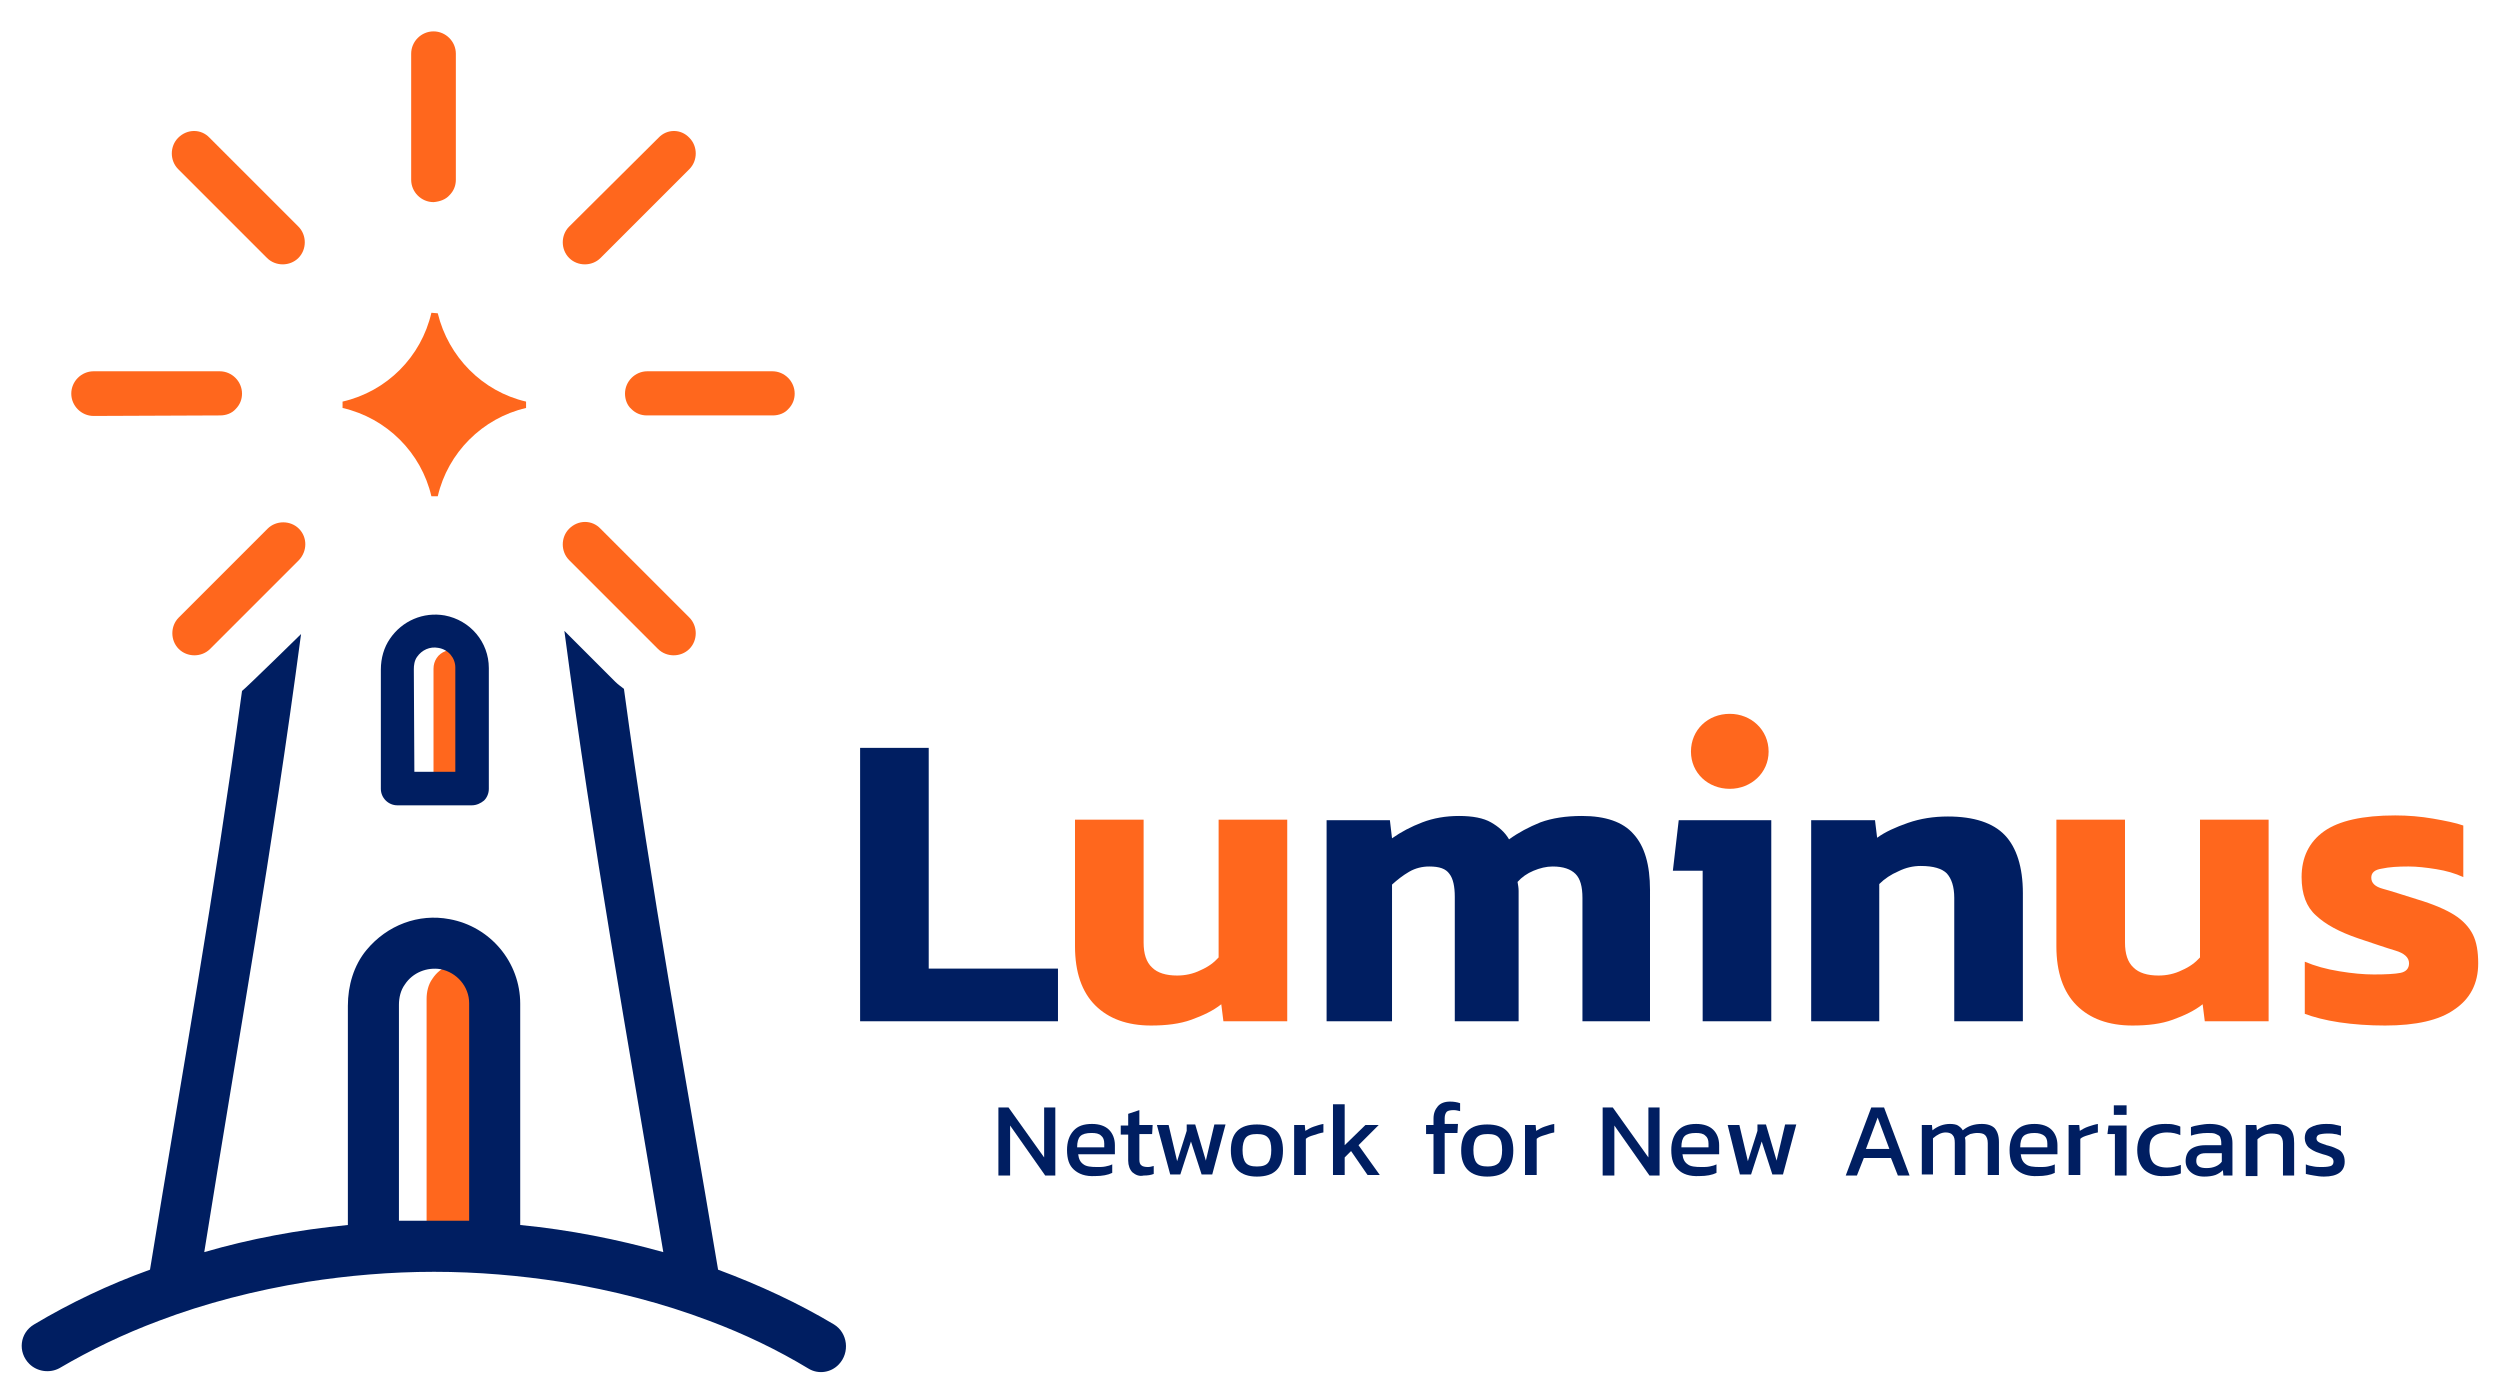<?xml version="1.0" ?>
<svg xmlns="http://www.w3.org/2000/svg" viewBox="0 0 470 262" xml:space="preserve">
	<style type="text/css">
	.st0{fill:#FF671D;}
	.st1{fill:#001E61;}
	.st2{enable-background:new    ;}
</style>
	<g>
		<path class="st0" d="M80.2,231.1v-43.3c0-1.3,0.3-2.7,1.1-3.8c1.5-2.3,4.2-3.3,6.7-2.9c3.1,0.6,5.4,3.3,5.4,6.4V231L80.2,231.1   L80.2,231.1z"/>
		<path class="st0" d="M81.5,148.2v-22.5c0-0.7,0.2-1.4,0.6-2c0.8-1.2,2.3-1.7,3.7-1.5c1.7,0.3,3,1.7,3,3.3v22.6L81.5,148.2   L81.5,148.2z"/>
		<g>
			<path class="st0" d="M81.1,58.8c-1.9,8.3-8.4,14.8-16.7,16.7v1.2c8.3,1.9,14.8,8.4,16.7,16.6h1.2c1.9-8.2,8.4-14.7,16.6-16.6v-1.2    c-8.2-1.9-14.6-8.4-16.6-16.6L81.1,58.8L81.1,58.8z"/>
			<g>
				<g>
					<path class="st0" d="M84.5,36.7c0.8-0.8,1.2-1.8,1.2-2.9V10.1c0-2.3-1.9-4.2-4.2-4.2c-2.3,0-4.2,1.9-4.2,4.2v23.7      c0,2.3,1.9,4.2,4.2,4.2C82.7,37.9,83.8,37.5,84.5,36.7z"/>
					<path class="st0" d="M123.8,25.9L107,42.6c-1.6,1.6-1.6,4.3,0,5.9s4.3,1.6,5.9,0l16.7-16.7c1.6-1.6,1.6-4.3,0-5.9      C128,24.2,125.4,24.2,123.8,25.9z"/>
					<path class="st0" d="M121.7,69.8c-2.3,0-4.2,1.9-4.2,4.2c0,1.1,0.4,2.2,1.2,2.9c0.8,0.8,1.8,1.2,2.9,1.2h23.7      c1.1,0,2.2-0.4,2.9-1.2c0.8-0.8,1.2-1.8,1.2-2.9c0-2.3-1.9-4.2-4.2-4.2H121.7z"/>
					<path class="st0" d="M107,99.4c-1.6,1.6-1.6,4.3,0,5.9l16.7,16.7c1.6,1.6,4.3,1.6,5.9,0c1.6-1.6,1.6-4.3,0-5.9l-16.7-16.7      C111.3,97.7,108.7,97.7,107,99.4z"/>
					<path class="st0" d="M56.2,99.4c-1.6-1.6-4.3-1.6-5.9,0l-16.7,16.7c-1.6,1.6-1.6,4.3,0,5.9c1.6,1.6,4.3,1.6,5.9,0l16.7-16.7      C57.8,103.6,57.8,101,56.2,99.4z"/>
					<path class="st0" d="M41.4,78.1c1.1,0,2.2-0.4,2.9-1.2c0.8-0.8,1.2-1.8,1.2-2.9c0-2.3-1.9-4.2-4.2-4.2H17.6      c-2.3,0-4.2,1.9-4.2,4.2s1.9,4.2,4.2,4.2L41.4,78.1z"/>
				</g>
				<path class="st0" d="M33.5,25.9c-1.6,1.6-1.6,4.3,0,5.9l16.7,16.7c1.6,1.6,4.3,1.6,5.9,0s1.6-4.3,0-5.9L39.4,25.9     C37.8,24.2,35.2,24.2,33.5,25.9z"/>
			</g>
		</g>
		<path class="st1" d="M156.8,249c-6.7-4-14-7.4-21.8-10.3c-6.5-38.8-12.4-70.1-17.7-109.2c-0.5-0.4-1.1-0.8-1.6-1.3l-9.6-9.6   c5.5,41.6,11.7,75.4,18.6,116.8c-8.6-2.4-17.6-4.2-26.9-5.1v-41.6c0-7.8-5.6-14.5-13.3-15.9c-5.8-1.1-11.7,1.1-15.6,5.8   c-2.4,2.9-3.5,6.7-3.5,10.5v41.2c-9.4,0.9-18.4,2.6-27,5.1c6.6-41.2,12.7-74.8,18.2-116.2c0,0-10.4,10.2-11.1,10.7   c-5.3,39-11,70.1-17.3,108.8c-7.8,2.8-15.1,6.3-21.8,10.3c-2.7,1.6-3.1,5.2-0.9,7.4c1.5,1.5,3.9,1.8,5.7,0.8   c5.8-3.4,12-6.4,18.7-8.9c8.7-3.3,18-5.7,27.8-7.3c7.7-1.2,15.7-1.9,23.9-1.9s16.2,0.7,23.9,1.9c9.8,1.6,19.1,4,27.8,7.3   c6.7,2.5,12.9,5.5,18.7,9c1.8,1.1,4.2,0.8,5.7-0.8C159.8,254.3,159.4,250.6,156.8,249z M88.2,229.5h-6.6H75v-40.6   c0-1.3,0.3-2.7,1.1-3.8c1.5-2.3,4.2-3.3,6.7-2.9c3.1,0.6,5.4,3.3,5.4,6.4V229.5z"/>
		<path class="st1" d="M88.7,151.4L88.7,151.4h-14c-1.7,0-3.1-1.4-3.1-3.1v-22.4c0-2.2,0.6-4.2,1.7-5.8c2.3-3.4,6.3-5.1,10.3-4.4   c4.8,0.9,8.3,5,8.3,9.9v22.7c0,0.8-0.3,1.6-0.9,2.2C90.4,151,89.6,151.4,88.7,151.4z M77.9,145.1h7.7v-19.6c0-1.8-1.3-3.4-3.2-3.7   c-1.6-0.3-3.1,0.4-4,1.7c-0.5,0.7-0.6,1.6-0.6,2.3L77.9,145.1z"/>
	</g>
	<g>
		<g>
			<path class="st1" d="M161.7,192v-51.4h12.9v41.5h24.3v9.9H161.7z"/>
			<path class="st0" d="M216.4,192.8c-4.5,0-8-1.3-10.5-3.8s-3.8-6.2-3.8-11.1v-23.8H215v23.1c0,2.1,0.5,3.7,1.6,4.7    c1,1,2.6,1.5,4.7,1.5c1.5,0,3-0.3,4.4-1c1.4-0.6,2.5-1.4,3.4-2.4v-25.9H242V192h-12l-0.4-3.2c-1.5,1.2-3.4,2.1-5.6,2.9    C221.8,192.5,219.2,192.8,216.4,192.8z"/>
			<path class="st1" d="M249.4,192v-37.8h11.9l0.4,3.4c1.7-1.2,3.6-2.2,5.7-3s4.4-1.2,6.9-1.2c2.6,0,4.6,0.4,6,1.2s2.6,1.8,3.4,3.2    c1.8-1.3,3.7-2.3,5.9-3.2c2.2-0.8,4.8-1.2,7.8-1.2c4.4,0,7.7,1.1,9.7,3.4c2.1,2.3,3.1,5.8,3.1,10.5V192h-12.7v-23.2    c0-2.1-0.4-3.6-1.3-4.5s-2.3-1.4-4.3-1.4c-1.2,0-2.4,0.3-3.6,0.8s-2.2,1.2-3,2.1c0.1,0.6,0.2,1.1,0.2,1.7c0,0.5,0,1.2,0,1.9V192    h-12v-23.4c0-1.9-0.3-3.4-1-4.3c-0.7-1-1.9-1.4-3.8-1.4c-1.3,0-2.6,0.3-3.8,1c-1.2,0.7-2.2,1.5-3.2,2.4V192H249.4z"/>
			<path class="st1" d="M320.1,192v-28.3h-5.6l1.1-9.5H333V192H320.1z"/>
			<path class="st1" d="M340.5,192v-37.8h12l0.4,3.3c1.5-1.1,3.5-2,5.8-2.8s4.8-1.2,7.5-1.2c4.9,0,8.5,1.2,10.7,3.5s3.4,6,3.4,10.9    V192h-12.9v-23.2c0-2.1-0.5-3.6-1.4-4.6c-0.9-0.9-2.5-1.4-4.9-1.4c-1.4,0-2.8,0.3-4.2,1c-1.4,0.6-2.6,1.4-3.6,2.4V192H340.5z"/>
			<path class="st0" d="M400.9,192.8c-4.5,0-8-1.3-10.5-3.8s-3.8-6.2-3.8-11.1v-23.8h12.9v23.1c0,2.1,0.5,3.7,1.6,4.7    c1,1,2.6,1.5,4.7,1.5c1.5,0,3-0.3,4.4-1c1.4-0.6,2.5-1.4,3.4-2.4v-25.9h12.9V192h-12l-0.4-3.2c-1.5,1.2-3.4,2.1-5.6,2.9    C406.3,192.5,403.8,192.8,400.9,192.8z"/>
			<path class="st0" d="M448.4,192.8c-3,0-5.9-0.2-8.6-0.6s-4.9-1-6.5-1.6v-9.8c1.9,0.8,4,1.4,6.5,1.8c2.4,0.4,4.6,0.6,6.5,0.6    c2.3,0,4-0.1,5-0.3c1-0.2,1.6-0.8,1.6-1.8c0-1.1-0.9-1.9-2.6-2.4s-4-1.3-7-2.3c-3.5-1.2-6.1-2.6-7.9-4.3c-1.8-1.6-2.7-4-2.7-7.2    c0-3.7,1.4-6.6,4.2-8.6c2.8-2,7.3-3,13.4-3c2.4,0,4.8,0.2,7.1,0.6c2.3,0.4,4.3,0.8,5.7,1.3v9.7c-1.5-0.7-3.2-1.2-5.1-1.5    s-3.6-0.5-5.2-0.5c-2,0-3.6,0.1-5,0.4c-1.4,0.2-2,0.8-2,1.7c0,1,0.7,1.7,2.2,2.1c1.5,0.4,3.6,1.1,6.5,2c3,0.9,5.3,1.9,6.9,2.9    s2.8,2.3,3.5,3.7c0.7,1.4,1,3.2,1,5.4c0,3.8-1.5,6.7-4.5,8.7C458.6,191.8,454.2,192.8,448.4,192.8z"/>
		</g>
		<path class="st0" d="M317.9,141.3c0-4.1,3.2-7.1,7.3-7.1c4,0,7.3,3,7.3,7.1c0,4-3.3,7-7.3,7C321.1,148.3,317.9,145.3,317.9,141.3z"/>
	</g>
	<g>
		<g class="st2">
			<path class="st1" d="M187.7,208.2h1.9l6.7,9.4v-9.4h2.1V221h-1.9l-6.6-9.4v9.4h-2.2V208.2z"/>
			<path class="st1" d="M201.9,219.9c-0.9-0.8-1.3-2-1.3-3.7c0-1.5,0.4-2.7,1.2-3.6s1.9-1.3,3.5-1.3c1.4,0,2.5,0.4,3.2,1.1    s1.1,1.7,1.1,2.9v1.7h-6.9c0.1,0.9,0.4,1.5,1,1.9c0.5,0.4,1.4,0.5,2.6,0.5c0.5,0,1,0,1.5-0.1s0.9-0.2,1.3-0.4v1.6    c-0.8,0.4-1.9,0.6-3.2,0.6C204,221.2,202.8,220.7,201.9,219.9z M207.6,215.7V215c0-0.7-0.2-1.2-0.6-1.5c-0.4-0.4-1-0.5-1.8-0.5    c-1,0-1.7,0.2-2.1,0.6c-0.4,0.4-0.6,1.1-0.6,2.1H207.6z"/>
			<path class="st1" d="M212.9,220.4c-0.5-0.5-0.8-1.3-0.8-2.2v-4.9h-1.4v-1.7h1.4v-2.2l2.1-0.7v2.8h2.5l-0.1,1.7h-2.4v4.8    c0,0.5,0.1,0.9,0.4,1.1c0.2,0.2,0.7,0.3,1.2,0.3c0.4,0,0.7-0.1,1.1-0.2v1.5c-0.5,0.2-1.1,0.3-1.9,0.3    C214.2,221.2,213.5,220.9,212.9,220.4z"/>
			<path class="st1" d="M217.5,211.5h2.2l1.6,6.8l1.8-5.7v-1.2h1.6l2,6.8l1.6-6.8h2.1l-2.5,9.4h-2l-2-6.2l-2,6.2H220L217.5,211.5z"/>
			<path class="st1" d="M231.4,216.3c0-3.3,1.6-4.9,4.9-4.9s4.9,1.6,4.9,4.9s-1.6,4.9-4.9,4.9C233.1,221.2,231.4,219.5,231.4,216.3z     M238.4,218.6c0.4-0.5,0.6-1.3,0.6-2.4s-0.2-1.9-0.6-2.3c-0.4-0.5-1.1-0.7-2.1-0.7s-1.7,0.2-2.1,0.7s-0.6,1.3-0.6,2.3    c0,1.1,0.2,1.9,0.6,2.4s1.1,0.7,2.1,0.7C237.3,219.3,238,219.1,238.4,218.6z"/>
			<path class="st1" d="M243.3,211.5h2l0.1,1.1c0.5-0.3,1-0.6,1.6-0.8s1.2-0.4,1.8-0.5v1.6c-0.6,0.1-1.2,0.3-1.8,0.5    c-0.7,0.2-1.2,0.4-1.5,0.7v6.8h-2.2V211.5z"/>
			<path class="st1" d="M250.6,207.6h2.2v7.7l3.9-3.8h2.5l-3.8,3.8l4,5.6h-2.3l-3.1-4.5l-1.2,1.2v3.3h-2.2V207.6z"/>
			<path class="st1" d="M269.5,213.2h-1.4v-1.7h1.4v-1.2c0-1,0.3-1.7,0.8-2.3c0.5-0.6,1.3-0.9,2.3-0.9c0.7,0,1.3,0.1,1.9,0.3v1.5    c-0.4-0.1-0.8-0.2-1.2-0.2c-0.6,0-1.1,0.1-1.3,0.3c-0.2,0.2-0.4,0.6-0.4,1.2v1.1h2.5L274,213h-2.4v7.7h-2.1L269.5,213.2    L269.5,213.2z"/>
			<path class="st1" d="M274.7,216.3c0-3.3,1.6-4.9,4.9-4.9s4.9,1.6,4.9,4.9s-1.6,4.9-4.9,4.9C276.4,221.2,274.7,219.5,274.7,216.3z     M281.8,218.6c0.4-0.5,0.6-1.3,0.6-2.4s-0.2-1.9-0.6-2.3c-0.4-0.5-1.1-0.7-2.1-0.7s-1.7,0.2-2.1,0.7s-0.6,1.3-0.6,2.3    c0,1.1,0.2,1.9,0.6,2.4s1.1,0.7,2.1,0.7C280.6,219.3,281.3,219.1,281.8,218.6z"/>
			<path class="st1" d="M286.7,211.5h2l0.1,1.1c0.5-0.3,1-0.6,1.6-0.8s1.2-0.4,1.8-0.5v1.6c-0.6,0.1-1.2,0.3-1.8,0.5    c-0.7,0.2-1.2,0.4-1.5,0.7v6.8h-2.2V211.5z"/>
			<path class="st1" d="M301.3,208.2h1.9l6.7,9.4v-9.4h2.1V221h-1.9l-6.6-9.4v9.4h-2.2V208.2z"/>
			<path class="st1" d="M315.5,219.9c-0.9-0.8-1.3-2-1.3-3.7c0-1.5,0.4-2.7,1.2-3.6c0.8-0.9,1.9-1.3,3.5-1.3c1.4,0,2.5,0.4,3.2,1.1    s1.1,1.7,1.1,2.9v1.7h-6.9c0.1,0.9,0.4,1.5,1,1.9c0.5,0.4,1.4,0.5,2.6,0.5c0.5,0,1,0,1.5-0.1s0.9-0.2,1.3-0.4v1.6    c-0.8,0.4-1.9,0.6-3.2,0.6C317.6,221.2,316.3,220.7,315.5,219.9z M321.2,215.7V215c0-0.7-0.2-1.2-0.6-1.5c-0.4-0.4-1-0.5-1.8-0.5    c-1,0-1.7,0.2-2.1,0.6s-0.6,1.1-0.6,2.1H321.2z"/>
			<path class="st1" d="M324.8,211.5h2.2l1.6,6.8l1.8-5.7v-1.2h1.6l2,6.8l1.6-6.8h2.1l-2.5,9.4h-2l-2-6.2l-2,6.2h-2.1L324.8,211.5z"/>
			<path class="st1" d="M351.8,208.2h2.4L359,221h-2.2l-1.3-3.3h-5.1l-1.3,3.3H347L351.8,208.2z M355.2,216l-2.2-5.9l-2.2,5.9H355.2z    "/>
			<path class="st1" d="M361.2,211.5h2l0.1,1c1-0.8,2.1-1.2,3.3-1.2c0.6,0,1.2,0.1,1.5,0.3s0.7,0.5,0.9,0.9c0.5-0.4,1-0.7,1.6-0.9    c0.6-0.2,1.2-0.3,2-0.3c1.1,0,1.9,0.3,2.4,0.8c0.5,0.6,0.8,1.4,0.8,2.6v6.2h-2.1v-6c0-0.7-0.2-1.2-0.5-1.5s-0.8-0.4-1.5-0.4    c-0.4,0-0.9,0.1-1.3,0.2c-0.4,0.2-0.8,0.4-1,0.7c0.1,0.3,0.1,0.6,0.1,1v6h-2v-6c0-0.7-0.1-1.2-0.4-1.5c-0.2-0.3-0.7-0.5-1.3-0.5    c-0.8,0-1.6,0.4-2.4,1.1v6.8h-2.1v-9.3H361.2z"/>
			<path class="st1" d="M379.1,219.9c-0.9-0.8-1.3-2-1.3-3.7c0-1.5,0.4-2.7,1.2-3.6c0.8-0.9,1.9-1.3,3.5-1.3c1.4,0,2.5,0.4,3.2,1.1    s1.1,1.7,1.1,2.9v1.7h-6.9c0.1,0.9,0.4,1.5,1,1.9c0.5,0.4,1.4,0.5,2.6,0.5c0.5,0,1,0,1.5-0.1s0.9-0.2,1.3-0.4v1.6    c-0.8,0.4-1.9,0.6-3.2,0.6C381.3,221.2,380,220.7,379.1,219.9z M384.9,215.7V215c0-0.7-0.2-1.2-0.6-1.5s-1-0.5-1.8-0.5    c-1,0-1.7,0.2-2.1,0.6s-0.6,1.1-0.6,2.1H384.9z"/>
			<path class="st1" d="M388.9,211.5h2l0.1,1.1c0.5-0.3,1-0.6,1.6-0.8s1.2-0.4,1.8-0.5v1.6c-0.6,0.1-1.2,0.3-1.8,0.5    c-0.7,0.2-1.2,0.4-1.5,0.7v6.8h-2.2V211.5z"/>
			<path class="st1" d="M397.6,213.2h-1.4l0.2-1.6h3.4v9.4h-2.2V213.2z M397.4,207.8h2.4v1.8h-2.4V207.8z"/>
			<path class="st1" d="M403.1,219.9c-0.8-0.8-1.3-2.1-1.3-3.7s0.5-2.8,1.4-3.7c0.9-0.8,2.2-1.2,3.8-1.2c0.6,0,1.2,0,1.6,0.1    s0.9,0.2,1.3,0.4v1.6c-0.7-0.3-1.5-0.5-2.5-0.5c-1.1,0-2,0.3-2.5,0.8c-0.6,0.5-0.8,1.3-0.8,2.5c0,1.1,0.3,2,0.8,2.5    s1.4,0.8,2.5,0.8c0.9,0,1.8-0.2,2.6-0.5v1.6c-0.9,0.4-1.9,0.5-3.1,0.5C405.2,221.2,404,220.7,403.1,219.9z"/>
			<path class="st1" d="M411.9,220.4c-0.6-0.5-1-1.2-1-2.1s0.3-1.7,0.9-2.2s1.6-0.8,2.8-0.8h3v-0.4c0-0.5-0.1-0.8-0.2-1.1    c-0.1-0.3-0.4-0.4-0.8-0.6s-0.9-0.2-1.6-0.2c-1.1,0-2.2,0.2-3.1,0.5v-1.6c0.5-0.2,1-0.3,1.6-0.4s1.2-0.2,1.9-0.2    c1.4,0,2.5,0.3,3.2,0.9s1.1,1.5,1.1,2.7v6.1H418l-0.1-1c-0.4,0.4-0.9,0.7-1.4,0.9c-0.6,0.2-1.3,0.3-2.1,0.3    C413.3,221.2,412.5,220.9,411.9,220.4z M416.5,219.3c0.5-0.2,0.9-0.5,1.2-0.9v-1.6h-3c-0.6,0-1.1,0.1-1.4,0.4    c-0.3,0.2-0.4,0.6-0.4,1.1s0.2,0.8,0.5,1s0.8,0.3,1.4,0.3C415.5,219.6,416,219.5,416.5,219.3z"/>
			<path class="st1" d="M422.2,211.5h2l0.1,1c0.4-0.4,1-0.6,1.6-0.9c0.6-0.2,1.2-0.3,1.9-0.3c1.2,0,2.1,0.3,2.7,0.9s0.8,1.5,0.8,2.7    v6.1h-2.1v-6c0-0.7-0.2-1.2-0.5-1.5s-0.9-0.4-1.7-0.4c-0.5,0-1,0.1-1.4,0.3c-0.5,0.2-0.9,0.5-1.2,0.8v6.9h-2.2L422.2,211.5    L422.2,211.5z"/>
			<path class="st1" d="M435,221c-0.6-0.1-1.1-0.2-1.5-0.3v-1.8c0.4,0.2,0.9,0.3,1.5,0.4c0.5,0.1,1.1,0.1,1.6,0.1    c0.8,0,1.3-0.1,1.6-0.2c0.3-0.1,0.5-0.4,0.5-0.8c0-0.3-0.1-0.6-0.4-0.8c-0.3-0.2-0.8-0.4-1.6-0.6l-0.6-0.2c-1-0.3-1.6-0.7-2.1-1.1    c-0.4-0.4-0.7-1-0.7-1.7c0-0.9,0.3-1.6,1-2s1.6-0.7,3-0.7c0.5,0,1,0,1.5,0.1s0.9,0.2,1.3,0.3v1.8c-0.4-0.1-0.8-0.3-1.2-0.3    c-0.4-0.1-0.9-0.1-1.3-0.1c-0.7,0-1.3,0.1-1.6,0.2c-0.3,0.1-0.5,0.4-0.5,0.7c0,0.3,0.1,0.5,0.4,0.7s0.7,0.3,1.5,0.6l0.4,0.1    c0.8,0.2,1.4,0.5,1.8,0.7s0.7,0.5,0.9,0.9c0.2,0.4,0.3,0.8,0.3,1.4c0,1.8-1.3,2.8-3.9,2.8C436.2,221.2,435.6,221.1,435,221z"/>
		</g>
	</g>
</svg>